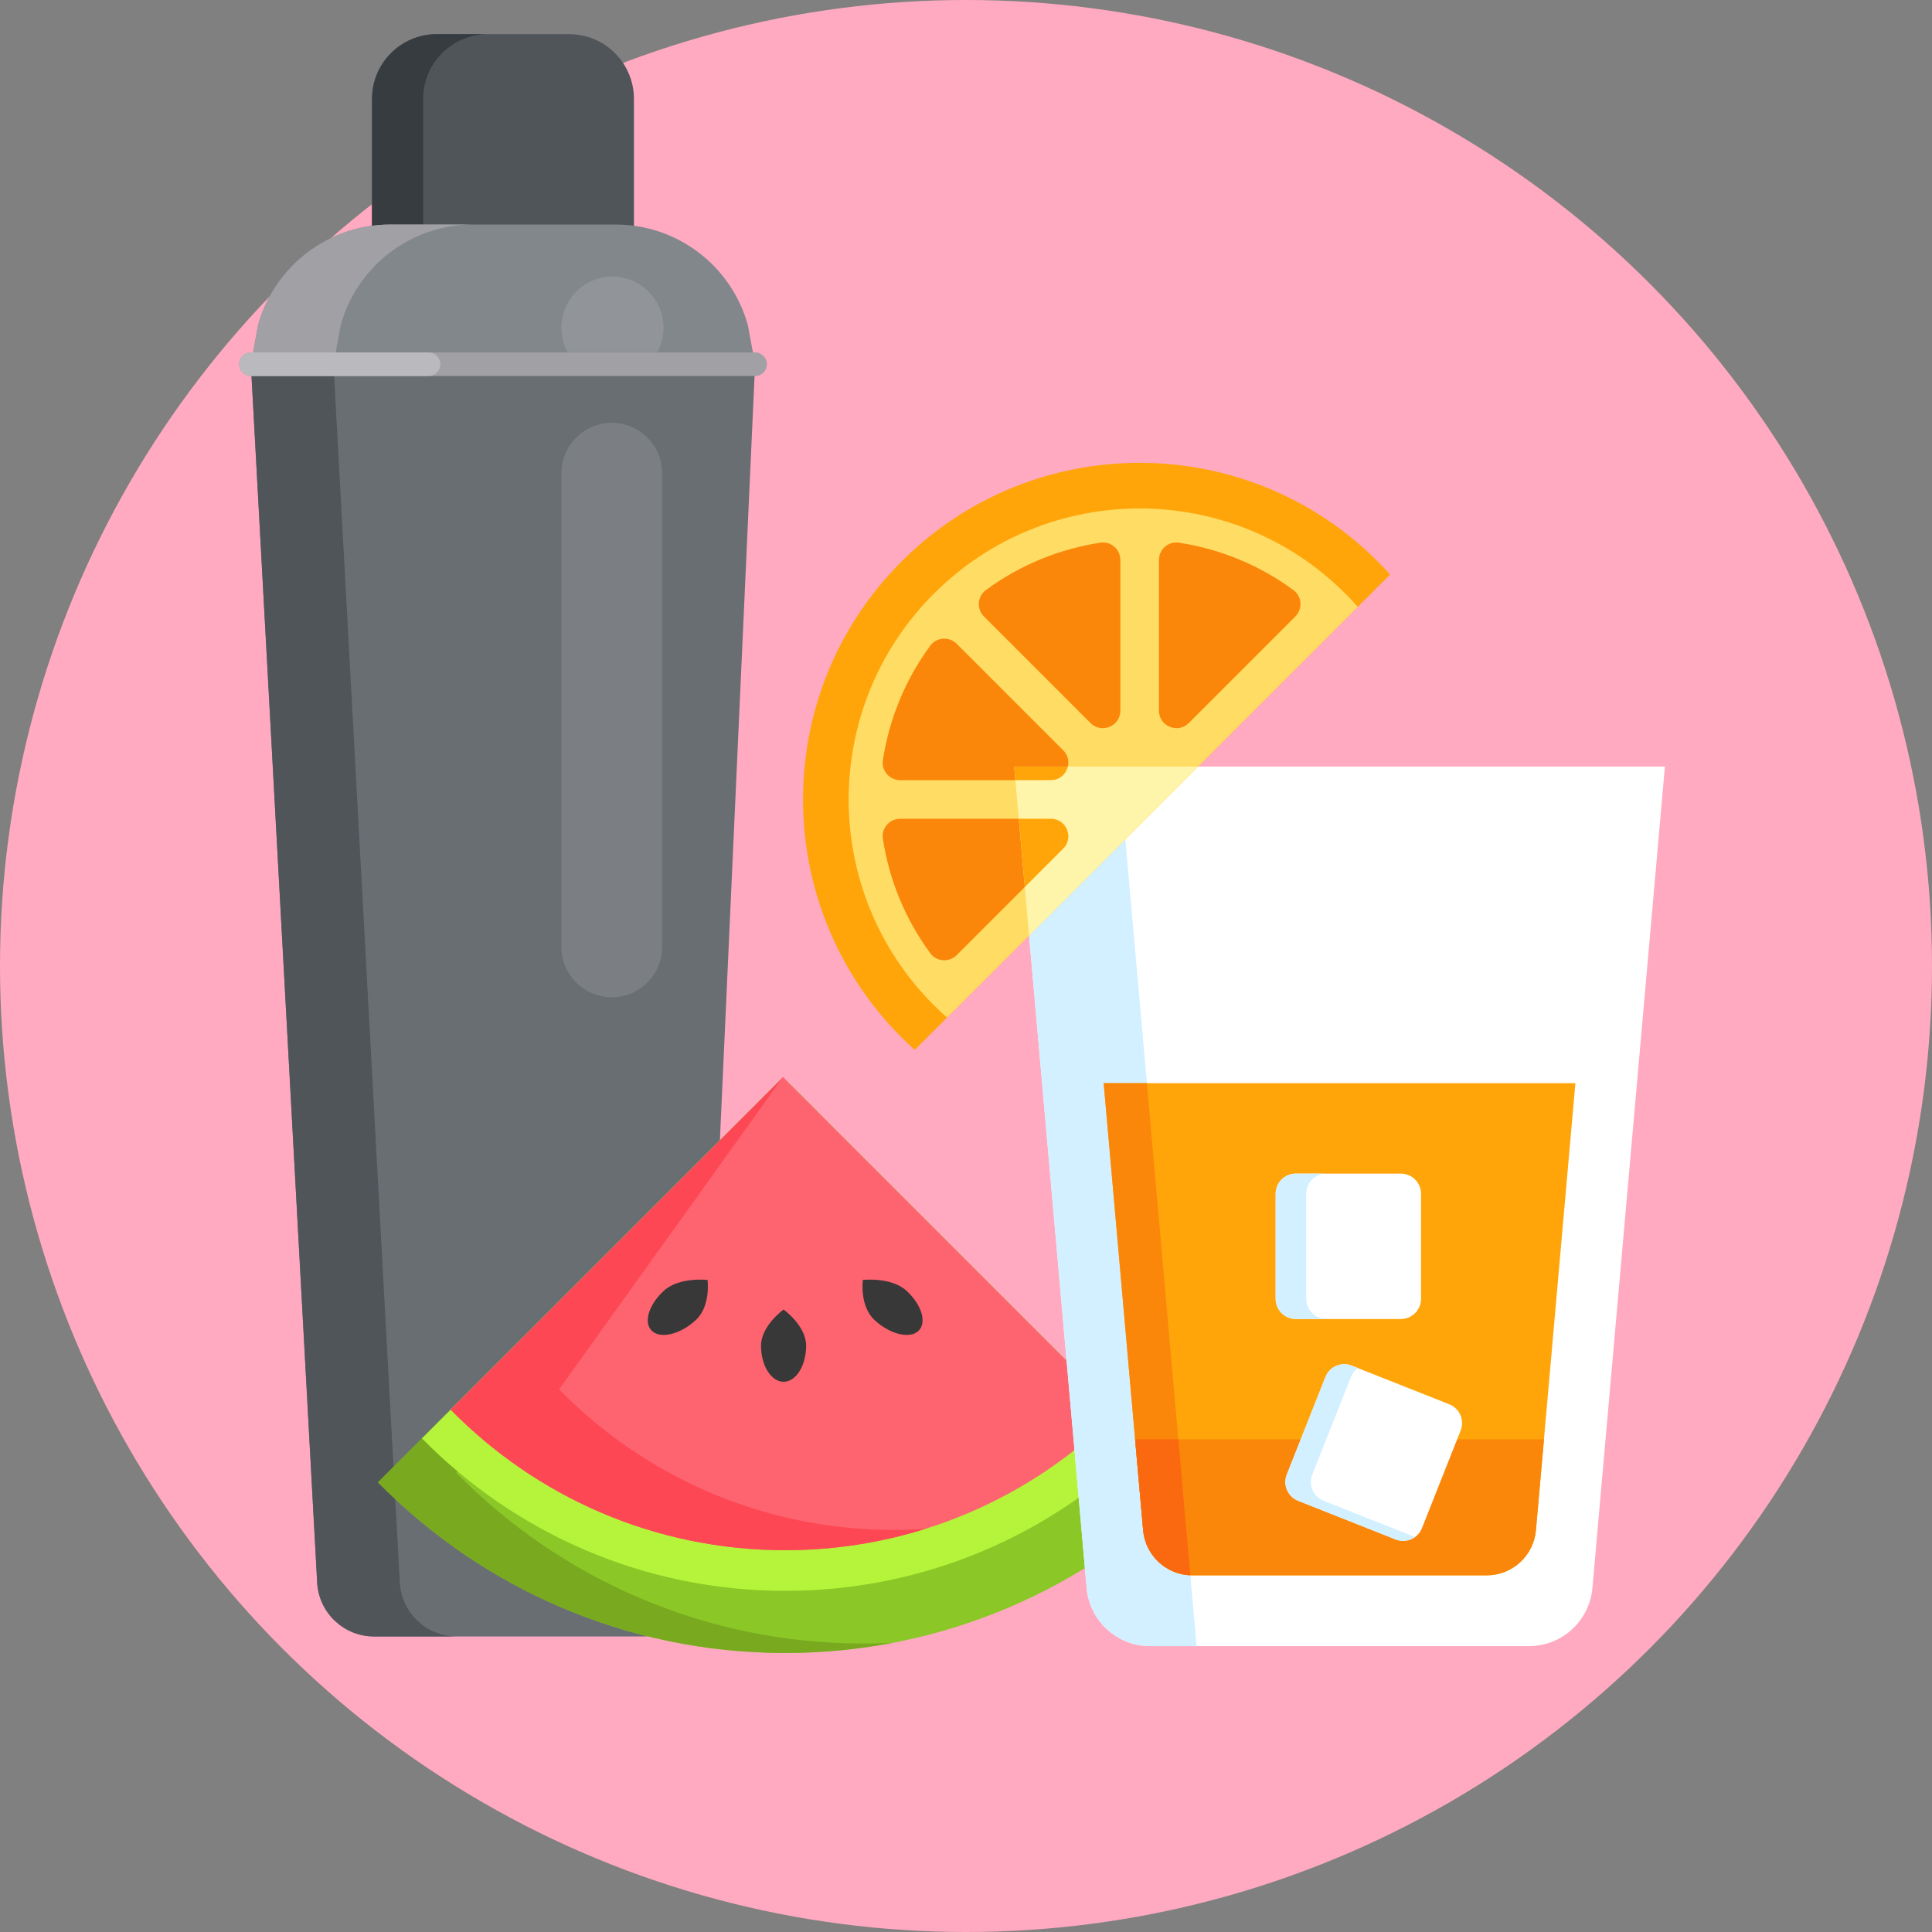 <svg id="Layer_1" enable-background="new 0 0 512 512" height="512" viewBox="0 0 512 512" width="512" xmlns="http://www.w3.org/2000/svg"><rect x="0" y="0" width="512" height="512" fill="#808080" stroke="none"/><g><circle cx="256" cy="256" fill="#ffaac1" r="256"/><g><path d="m150.837 9.052h-35.086c-9.48 0-17.164 7.685-17.164 17.164v41.837h69.414v-41.836c.001-9.48-7.684-17.165-17.164-17.165z" fill="#50555a"/><path d="m129.308 9.052h-13.556c-9.48 0-17.164 7.685-17.164 17.164v41.837h13.556v-41.836c-.001-9.48 7.684-17.165 17.164-17.165z" fill="#373c41"/><path d="m170.377 433.68h-71.233c-7.855 0-14.401-6.015-15.065-13.841l-17.596-323.314h133.624l-14.649 323.101c-.56 7.917-7.145 14.054-15.081 14.054z" fill="#696e73"/><path d="m105.977 419.838-17.596-323.313h-21.898l17.596 323.313c.664 7.827 7.21 13.841 15.065 13.841h21.898c-7.855.001-14.401-6.014-15.065-13.841z" fill="#50555a"/><path d="m163.124 59.5h-59.659c-16.318 0-30.642 10.861-35.047 26.573l-1.935 10.452h133.624l-1.935-10.452c-4.406-15.712-18.73-26.573-35.048-26.573z" fill="#82878c"/><path d="m125.363 59.5h-21.898c-16.318 0-30.642 10.86-35.047 26.573l-1.936 10.452h21.898l1.936-10.452c4.405-15.712 18.729-26.573 35.047-26.573z" fill="#a0a0a5"/><path d="m66.483 96.525h133.623" fill="none" stroke="#a0a0a5" stroke-linecap="round" stroke-miterlimit="10" stroke-width="6.257"/><path d="m66.483 96.525h47.073" fill="none" stroke="#b9b9be" stroke-linecap="round" stroke-miterlimit="10" stroke-width="6.257"/><g fill="#fff"><path d="m162.122 264.286c-7.37 0-13.344-5.974-13.344-13.344v-125.543c0-7.37 5.974-13.344 13.344-13.344 7.37 0 13.344 5.974 13.344 13.344v125.543c0 7.37-5.974 13.344-13.344 13.344z" opacity=".12"/><path d="m174.174 93.315c1.056-1.927 1.659-4.138 1.659-6.491 0-7.471-6.056-13.527-13.527-13.527s-13.527 6.056-13.527 13.527c0 2.353.603 4.563 1.659 6.491z" opacity=".12"/></g></g><g><g><path d="m208.746 286.686h-2.423l-106.145 106.145c27.459 27.91 65.656 45.224 107.902 45.224 41.969 0 79.945-17.084 107.363-44.672z" fill="#8bc727"/><path d="m228.836 435.563c-42.246 0-80.443-17.314-107.902-45.224l95.732-95.732-7.92-7.92h-2.423l-106.145 106.144c27.459 27.91 65.656 45.224 107.902 45.224 9.738 0 19.257-.931 28.482-2.688-2.559.129-5.134.196-7.726.196z" fill="#78a91f"/><path d="m208.746 286.686h-2.423l-94.503 94.503c24.479 24.931 58.56 40.401 96.26 40.401 37.422 0 71.282-15.241 95.721-39.849z" fill="#b5f43b"/><path d="m208.746 286.686-1.226-1.281-1.197 1.281-86.888 86.888c22.53 22.982 53.919 37.247 88.645 37.247 34.448 0 65.616-14.035 88.106-36.695z" fill="#fe646f"/><path d="m236.801 405.441c-34.726 0-66.115-14.265-88.645-37.248l59.364-82.789-1.197 1.281-86.888 86.888c22.53 22.982 53.919 37.247 88.645 37.247 12.962 0 25.459-1.989 37.205-5.675-2.804.191-5.632.296-8.484.296z" fill="#fd4755"/><g fill="#383838"><path id="XMLID_51_" d="m175.919 342.072c-4.061 3.738-5.46 8.51-3.125 10.659s7.52.861 11.581-2.876c4.061-3.738 3.125-10.659 3.125-10.659s-7.52-.862-11.581 2.876z"/><path id="XMLID_49_" d="m228.66 339.196s-.936 6.921 3.125 10.659 9.246 5.025 11.581 2.876.936-6.921-3.125-10.659-11.581-2.876-11.581-2.876z"/><path id="XMLID_46_" d="m207.656 347.041s5.979 4.285 5.979 9.571-2.677 9.571-5.979 9.571-5.979-4.285-5.979-9.571 5.979-9.571 5.979-9.571z"/></g></g></g><g><path d="m405.198 436.235h-100.413c-8.744 0-16.04-6.68-16.808-15.39l-19.209-217.692h172.447l-19.209 217.692c-.769 8.71-8.064 15.39-16.808 15.39z" fill="#fff"/><path d="m268.768 203.152 19.209 217.692c.769 8.71 8.064 15.39 16.808 15.39h12.316l-20.567-233.082z" fill="#d2f0ff"/><g><path d="m368.396 152.255c-1.061-1.18-2.158-2.339-3.293-3.474-34.84-34.84-91.327-34.84-126.167 0s-34.84 91.327 0 126.167c1.135 1.135 2.295 2.232 3.475 3.293z" fill="#ffa50a"/></g><g><path d="m359.825 160.825c-1.051-1.188-2.139-2.355-3.276-3.491-30.116-30.116-78.944-30.116-109.06 0s-30.116 78.944 0 109.06c1.137 1.137 2.303 2.225 3.491 3.276z" fill="#ffdc64"/></g><g fill="#fa870a"><path d="m246.544 171.102c-6.748 9.159-10.939 19.607-12.574 30.372-.423 2.782 1.777 5.275 4.591 5.275h39.923c4.129 0 6.197-4.992 3.277-7.912l-28.229-28.229c-1.995-1.993-5.316-1.776-6.988.494z"/><path d="m278.484 216.978h-39.923c-2.814 0-5.013 2.493-4.591 5.275 1.635 10.765 5.826 21.213 12.574 30.372 1.673 2.27 4.994 2.488 6.987.494l28.229-28.229c2.92-2.92.853-7.912-3.276-7.912z"/><path d="m260.764 163.376 28.23 28.23c2.92 2.92 7.912.852 7.912-3.277v-39.923c0-2.814-2.493-5.013-5.275-4.591-10.765 1.635-21.213 5.826-30.372 12.574-2.272 1.672-2.489 4.993-.495 6.987z"/><path d="m315.045 191.605 28.229-28.229c1.994-1.994 1.777-5.315-.494-6.987-9.159-6.748-19.607-10.939-30.372-12.574-2.782-.423-5.275 1.777-5.275 4.591v39.923c0 4.128 4.992 6.196 7.912 3.276z"/></g><path d="m268.768 203.152 3.951 44.779 44.779-44.779z" fill="#fff5aa"/><g fill="#ffa50a"><path d="m271.584 235.066 10.177-10.177c2.92-2.92.852-7.912-3.277-7.912h-8.496z"/><path d="m282.996 203.152h-14.228l.317 3.597h9.398c2.369 0 4.053-1.644 4.513-3.597z"/><path d="m292.488 287.044 10.455 118.485c.597 6.765 6.263 11.953 13.054 11.953h77.988c6.791 0 12.457-5.188 13.054-11.953l10.455-118.485z"/></g><path d="m302.943 405.528c.581 6.579 5.959 11.652 12.501 11.927l-11.507-130.411h-11.448z" fill="#fa870a"/><path d="m300.816 381.424 2.127 24.104c.597 6.765 6.263 11.953 13.054 11.953h77.988c6.792 0 12.457-5.188 13.054-11.953l2.127-24.104z" fill="#fa870a"/><path d="m303.214 407.207c.055.248.105.498.174.74.053.189.122.37.183.555.065.195.123.393.197.584.081.209.176.41.267.613.07.158.134.318.21.472.11.223.235.437.357.652.07.124.135.252.21.374.142.233.298.456.454.678.066.094.127.192.195.284.177.238.365.466.557.691.058.068.112.138.17.205.212.239.435.467.664.689.046.044.089.092.135.135.247.234.505.457.771.671.032.026.063.054.096.08.281.223.572.434.872.633.019.013.038.027.057.04.313.207.636.4.968.58.006.003.012.007.018.01 1.705.921 3.634 1.475 5.676 1.56l-3.179-36.031h-11.448l2.127 24.104c.037.417.094.827.168 1.231.026.154.068.3.101.45z" fill="#fa690f"/><path d="m371.239 349.548h-27.827c-2.955 0-5.351-2.396-5.351-5.351v-27.827c0-2.955 2.396-5.351 5.351-5.351h27.827c2.955 0 5.351 2.396 5.351 5.351v27.827c0 2.955-2.396 5.351-5.351 5.351z" fill="#fff"/><path d="m369.889 407.974-25.87-10.25c-2.748-1.089-4.093-4.199-3.004-6.946l10.25-25.87c1.089-2.748 4.199-4.093 6.946-3.004l25.87 10.25c2.748 1.089 4.093 4.199 3.004 6.946l-10.25 25.87c-1.088 2.747-4.198 4.092-6.946 3.004z" fill="#fff"/><path d="m350.768 397.724c-2.748-1.089-4.093-4.199-3.004-6.946l10.25-25.87c.389-.983 1.044-1.776 1.841-2.353l-1.644-.651c-2.748-1.089-5.858.256-6.946 3.004l-10.25 25.87c-1.089 2.748.256 5.858 3.004 6.946l25.87 10.25c1.765.7 3.673.385 5.105-.651z" fill="#d2f0ff"/><path d="m346.159 344.196v-27.827c0-2.955 2.396-5.351 5.351-5.351h-8.098c-2.956 0-5.352 2.396-5.352 5.351v27.827c0 2.956 2.396 5.351 5.352 5.351h8.098c-2.955.001-5.351-2.395-5.351-5.351z" fill="#d2f0ff"/></g></g></svg>